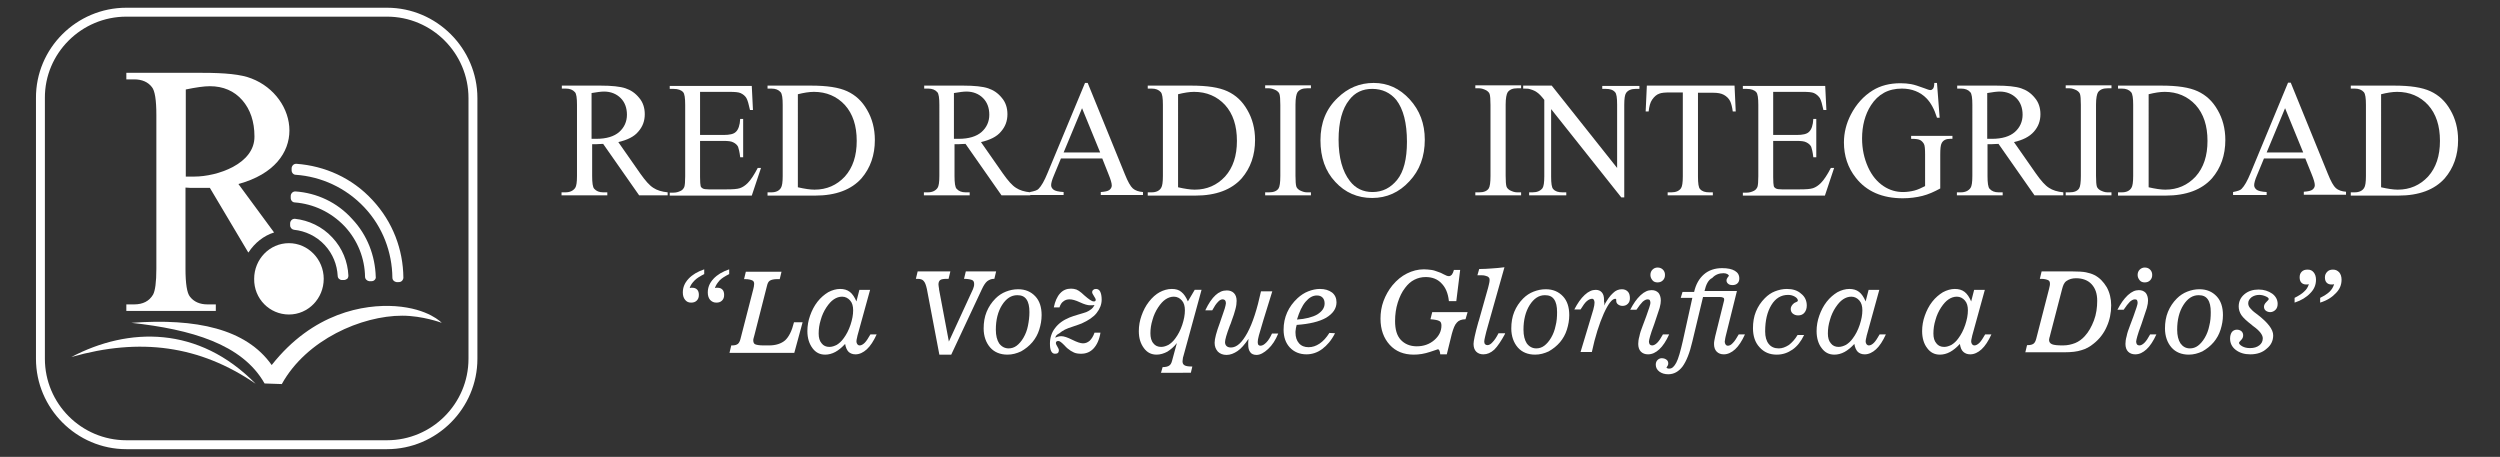 <?xml version="1.0" encoding="utf-8"?>
<!-- Generator: Adobe Illustrator 22.0.1, SVG Export Plug-In . SVG Version: 6.00 Build 0)  -->
<svg version="1.1" id="Capa_1" xmlns="http://www.w3.org/2000/svg" xmlns:xlink="http://www.w3.org/1999/xlink" x="0px" y="0px"
	 viewBox="0 0 841 153.7" style="enable-background:new 0 0 841 153.7;" xml:space="preserve">
<rect x="0" y="0" width="841" height="153.7" fill="#333333" stroke="none"/>
<style type="text/css">
	.st0{fill:#FFFFFF;}
	.st1{fill-rule:evenodd;clip-rule:evenodd;fill:#FFFFFF;}
</style>
<g>
	<g>
		<path class="st0" d="M224.6,65.7H215l-12.1-17.3c-0.9,0-1.6,0.1-2.2,0.1c-0.2,0-0.5,0-0.7,0c-0.3,0-0.5,0-0.8,0v10.7
			c0,2.3,0.2,3.8,0.7,4.3c0.7,0.8,1.7,1.2,3,1.2h1.4v1h-15.4v-1h1.3c1.5,0,2.6-0.5,3.3-1.5c0.4-0.6,0.6-1.9,0.6-4V35.3
			c0-2.3-0.2-3.8-0.7-4.3c-0.7-0.8-1.7-1.2-3.1-1.2h-1.3v-1H202c3.8,0,6.6,0.3,8.4,0.9s3.3,1.6,4.6,3.2c1.3,1.5,1.9,3.4,1.9,5.5
			c0,2.3-0.7,4.2-2.2,5.9c-1.4,1.7-3.7,2.8-6.7,3.5l7.4,10.6c1.7,2.4,3.1,4,4.4,4.8c1.2,0.8,2.8,1.3,4.8,1.5V65.7z M199.1,46.7
			c0.3,0,0.6,0,0.9,0c0.2,0,0.4,0,0.6,0c3.4,0,6-0.8,7.7-2.3c1.7-1.5,2.6-3.5,2.6-5.8c0-2.3-0.7-4.2-2.1-5.6
			c-1.4-1.4-3.3-2.2-5.6-2.2c-1,0-2.4,0.2-4.2,0.5V46.7z"/>
		<path class="st0" d="M235.5,30.8v14.6h7.9c2,0,3.4-0.3,4.1-1c0.9-0.8,1.4-2.3,1.5-4.4h1v12.9h-1c-0.2-1.8-0.5-2.9-0.7-3.5
			c-0.3-0.6-0.8-1.1-1.6-1.5c-0.7-0.4-1.8-0.5-3.3-0.5h-7.9v12.2c0,1.6,0.1,2.6,0.2,3c0.1,0.4,0.4,0.6,0.7,0.8c0.4,0.2,1,0.3,2,0.3
			h6.1c2,0,3.5-0.1,4.4-0.4c0.9-0.3,1.8-0.9,2.6-1.7c1.1-1.1,2.2-2.8,3.4-5.1h1.1l-3.1,9.3h-27.6v-1h1.3c0.8,0,1.6-0.2,2.4-0.6
			c0.6-0.3,0.9-0.7,1.2-1.3c0.2-0.6,0.3-1.8,0.3-3.6v-24c0-2.3-0.2-3.8-0.7-4.3c-0.6-0.7-1.7-1.1-3.2-1.1h-1.3v-1h27.6l0.4,8.1h-1
			c-0.4-1.9-0.8-3.3-1.2-4c-0.4-0.7-1.1-1.3-2-1.7c-0.7-0.3-1.9-0.4-3.7-0.4H235.5z"/>
		<path class="st0" d="M258.2,65.7v-1h1.3c1.5,0,2.6-0.5,3.2-1.5c0.4-0.6,0.6-1.9,0.6-4V35.3c0-2.3-0.2-3.7-0.7-4.3
			c-0.7-0.8-1.7-1.2-3.1-1.2h-1.3v-1h14.6c5.4,0,9.4,0.6,12.2,1.9s5,3.3,6.7,6.3c1.7,2.9,2.6,6.3,2.6,10.1c0,5.1-1.5,9.4-4.5,12.9
			c-3.4,3.8-8.6,5.8-15.6,5.8H258.2z M268.4,63c2.2,0.5,4.1,0.8,5.6,0.8c4.1,0,7.5-1.5,10.2-4.4c2.7-3,4-7,4-12
			c0-5.1-1.3-9.1-4-12.1c-2.7-2.9-6.2-4.4-10.4-4.4c-1.6,0-3.4,0.3-5.4,0.8V63z"/>
		<path class="st0" d="M346.5,65.7h-9.6l-12.1-17.3c-0.9,0-1.6,0.1-2.2,0.1c-0.2,0-0.5,0-0.7,0c-0.3,0-0.5,0-0.8,0v10.7
			c0,2.3,0.2,3.8,0.7,4.3c0.7,0.8,1.7,1.2,3,1.2h1.4v1h-15.4v-1h1.3c1.5,0,2.6-0.5,3.3-1.5c0.4-0.6,0.6-1.9,0.6-4V35.3
			c0-2.3-0.2-3.8-0.7-4.3c-0.7-0.8-1.7-1.2-3.1-1.2h-1.3v-1h13.1c3.8,0,6.6,0.3,8.4,0.9s3.3,1.6,4.6,3.2c1.3,1.5,1.9,3.4,1.9,5.5
			c0,2.3-0.7,4.2-2.2,5.9c-1.4,1.7-3.7,2.8-6.7,3.5l7.4,10.6c1.7,2.4,3.1,4,4.4,4.8c1.2,0.8,2.8,1.3,4.8,1.5V65.7z M321,46.7
			c0.3,0,0.6,0,0.9,0c0.2,0,0.4,0,0.6,0c3.4,0,6-0.8,7.7-2.3c1.7-1.5,2.6-3.5,2.6-5.8c0-2.3-0.7-4.2-2.1-5.6
			c-1.4-1.4-3.3-2.2-5.6-2.2c-1,0-2.4,0.2-4.2,0.5V46.7z"/>
		<path class="st0" d="M370.8,53.3h-13.9l-2.4,5.8c-0.6,1.4-0.9,2.5-0.9,3.2c0,0.6,0.3,1.1,0.8,1.5c0.5,0.4,1.6,0.7,3.4,0.8v1h-11.3
			v-1c1.5-0.3,2.5-0.6,2.9-1.1c0.9-0.9,1.9-2.6,3-5.3L365,27.9h0.9l12.5,30.7c1,2.5,1.9,4.1,2.7,4.8c0.8,0.7,2,1.1,3.4,1.2v1h-14.2
			v-1c1.4-0.1,2.4-0.3,2.9-0.7c0.5-0.4,0.8-0.9,0.8-1.5c0-0.8-0.4-2.1-1.1-3.8L370.8,53.3z M370.1,51.3L364,36.4l-6.2,14.9H370.1z"
			/>
		<path class="st0" d="M386.1,65.7v-1h1.3c1.5,0,2.6-0.5,3.2-1.5c0.4-0.6,0.6-1.9,0.6-4V35.3c0-2.3-0.2-3.7-0.7-4.3
			c-0.7-0.8-1.7-1.2-3.1-1.2h-1.3v-1h14.6c5.4,0,9.4,0.6,12.2,1.9s5,3.3,6.7,6.3c1.7,2.9,2.6,6.3,2.6,10.1c0,5.1-1.5,9.4-4.5,12.9
			c-3.4,3.8-8.6,5.8-15.6,5.8H386.1z M396.3,63c2.2,0.5,4.1,0.8,5.6,0.8c4.1,0,7.5-1.5,10.2-4.4c2.7-3,4-7,4-12
			c0-5.1-1.3-9.1-4-12.1c-2.7-2.9-6.2-4.4-10.4-4.4c-1.6,0-3.4,0.3-5.4,0.8V63z"/>
		<path class="st0" d="M441,64.7v1h-15.4v-1h1.3c1.5,0,2.6-0.4,3.2-1.3c0.4-0.6,0.6-2,0.6-4.2V35.3c0-1.9-0.1-3.1-0.3-3.7
			c-0.2-0.5-0.5-0.8-1.1-1.2c-0.8-0.4-1.6-0.7-2.4-0.7h-1.3v-1H441v1h-1.3c-1.5,0-2.5,0.4-3.2,1.3c-0.4,0.6-0.7,2-0.7,4.2v23.9
			c0,1.9,0.1,3.1,0.3,3.7c0.2,0.5,0.5,0.8,1.1,1.2c0.8,0.4,1.6,0.7,2.4,0.7H441z"/>
		<path class="st0" d="M462.1,27.9c4.7,0,8.7,1.8,12.1,5.5s5.1,8.2,5.1,13.6c0,5.6-1.7,10.3-5.2,14c-3.4,3.7-7.6,5.6-12.5,5.6
			c-4.9,0-9.1-1.8-12.4-5.4c-3.4-3.6-5-8.3-5-14c0-5.9,1.9-10.6,5.8-14.3C453.4,29.6,457.4,27.9,462.1,27.9z M461.6,29.9
			c-3.2,0-5.8,1.2-7.7,3.7c-2.4,3-3.6,7.5-3.6,13.4c0,6,1.3,10.7,3.8,13.9c1.9,2.5,4.5,3.7,7.6,3.7c3.4,0,6.1-1.4,8.3-4.1
			c2.2-2.7,3.3-7,3.3-12.8c0-6.3-1.2-11-3.6-14.1C467.7,31.2,465,29.9,461.6,29.9z"/>
		<path class="st0" d="M511.7,64.7v1h-15.4v-1h1.3c1.5,0,2.6-0.4,3.2-1.3c0.4-0.6,0.6-2,0.6-4.2V35.3c0-1.9-0.1-3.1-0.3-3.7
			c-0.2-0.5-0.5-0.8-1.1-1.2c-0.8-0.4-1.6-0.7-2.4-0.7h-1.3v-1h15.4v1h-1.3c-1.5,0-2.5,0.4-3.2,1.3c-0.4,0.6-0.7,2-0.7,4.2v23.9
			c0,1.9,0.1,3.1,0.3,3.7c0.2,0.5,0.5,0.8,1.1,1.2c0.8,0.4,1.6,0.7,2.4,0.7H511.7z"/>
		<path class="st0" d="M512.3,28.8h9.7L544,56.5V35.2c0-2.3-0.2-3.7-0.7-4.2c-0.7-0.8-1.7-1.1-3.1-1.1h-1.2v-1h12.5v1h-1.3
			c-1.5,0-2.6,0.5-3.2,1.4c-0.4,0.6-0.6,1.9-0.6,4v31.1h-1l-23.6-29.7v22.7c0,2.3,0.2,3.7,0.7,4.2c0.7,0.8,1.7,1.1,3.1,1.1h1.3v1
			h-12.5v-1h1.2c1.5,0,2.6-0.5,3.3-1.4c0.4-0.6,0.6-1.9,0.6-4V33.6c-1-1.3-1.8-2.1-2.4-2.5c-0.5-0.4-1.3-0.8-2.4-1.1
			c-0.5-0.2-1.3-0.2-2.3-0.2V28.8z"/>
		<path class="st0" d="M583.5,28.8l0.4,8.7h-1c-0.2-1.5-0.5-2.6-0.8-3.3c-0.5-1.1-1.3-1.8-2.2-2.3c-0.9-0.5-2.1-0.7-3.6-0.7h-5.1
			v28.2c0,2.3,0.2,3.7,0.7,4.2c0.7,0.8,1.7,1.1,3.1,1.1h1.2v1h-15.2v-1h1.3c1.5,0,2.6-0.5,3.2-1.4c0.4-0.6,0.6-1.9,0.6-4V31.1h-4.3
			c-1.7,0-2.9,0.1-3.6,0.4c-0.9,0.3-1.7,1-2.4,2s-1,2.3-1.2,4h-1l0.4-8.7H583.5z"/>
		<path class="st0" d="M596.5,30.8v14.6h7.9c2,0,3.4-0.3,4.1-1c0.9-0.8,1.4-2.3,1.5-4.4h1v12.9h-1c-0.2-1.8-0.5-2.9-0.7-3.5
			c-0.3-0.6-0.8-1.1-1.6-1.5c-0.7-0.4-1.8-0.5-3.3-0.5h-7.9v12.2c0,1.6,0.1,2.6,0.2,3c0.1,0.4,0.4,0.6,0.7,0.8c0.4,0.2,1,0.3,2,0.3
			h6.1c2,0,3.5-0.1,4.4-0.4s1.8-0.9,2.6-1.7c1.1-1.1,2.2-2.8,3.4-5.1h1.1l-3.1,9.3h-27.6v-1h1.3c0.8,0,1.6-0.2,2.4-0.6
			c0.6-0.3,0.9-0.7,1.2-1.3c0.2-0.6,0.3-1.8,0.3-3.6v-24c0-2.3-0.2-3.8-0.7-4.3c-0.6-0.7-1.7-1.1-3.2-1.1h-1.3v-1H614l0.4,8.1h-1
			c-0.4-1.9-0.8-3.3-1.2-4c-0.5-0.7-1.1-1.3-2-1.7c-0.7-0.3-1.9-0.4-3.7-0.4H596.5z"/>
		<path class="st0" d="M651.6,27.9l0.9,11.7h-0.9c-0.9-2.9-2.1-5.1-3.6-6.6c-2.1-2.1-4.9-3.2-8.2-3.2c-4.6,0-8,1.9-10.4,5.6
			c-2,3.1-3,6.9-3,11.2c0,3.5,0.7,6.7,2,9.6c1.3,2.9,3.1,5,5.2,6.4c2.1,1.4,4.3,2,6.6,2c1.3,0,2.6-0.2,3.8-0.5
			c1.2-0.3,2.4-0.9,3.6-1.5V52c0-1.9-0.1-3.1-0.4-3.6s-0.7-1-1.3-1.3c-0.6-0.3-1.6-0.4-3-0.4v-1h13.9v1H656c-1.4,0-2.3,0.5-2.8,1.4
			c-0.4,0.7-0.5,2-0.5,4v11.3c-2,1.1-4,2-6,2.5c-2,0.5-4.2,0.8-6.6,0.8c-6.9,0-12.2-2.3-15.8-6.9c-2.7-3.4-4-7.4-4-11.9
			c0-3.2,0.8-6.4,2.3-9.3c1.8-3.5,4.3-6.3,7.4-8.2c2.6-1.6,5.7-2.4,9.3-2.4c1.3,0,2.5,0.1,3.6,0.3c1.1,0.2,2.6,0.7,4.5,1.4
			c1,0.4,1.6,0.6,2,0.6s0.6-0.2,0.9-0.5c0.2-0.3,0.4-0.9,0.4-1.9H651.6z"/>
		<path class="st0" d="M694,65.7h-9.6l-12.1-17.3c-0.9,0-1.6,0.1-2.2,0.1c-0.2,0-0.5,0-0.7,0c-0.3,0-0.5,0-0.8,0v10.7
			c0,2.3,0.2,3.8,0.7,4.3c0.7,0.8,1.7,1.2,3,1.2h1.4v1h-15.4v-1h1.3c1.5,0,2.6-0.5,3.3-1.5c0.4-0.6,0.6-1.9,0.6-4V35.3
			c0-2.3-0.2-3.8-0.7-4.3c-0.7-0.8-1.7-1.2-3.1-1.2h-1.3v-1h13.1c3.8,0,6.6,0.3,8.4,0.9s3.3,1.6,4.6,3.2c1.3,1.5,1.9,3.4,1.9,5.5
			c0,2.3-0.7,4.2-2.2,5.9s-3.7,2.8-6.7,3.5l7.4,10.6c1.7,2.4,3.1,4,4.4,4.8c1.2,0.8,2.8,1.3,4.8,1.5V65.7z M668.6,46.7
			c0.3,0,0.6,0,0.9,0s0.4,0,0.6,0c3.4,0,6-0.8,7.7-2.3c1.7-1.5,2.6-3.5,2.6-5.8c0-2.3-0.7-4.2-2.1-5.6c-1.4-1.4-3.3-2.2-5.6-2.2
			c-1,0-2.4,0.2-4.2,0.5V46.7z"/>
		<path class="st0" d="M710.3,64.7v1h-15.4v-1h1.3c1.5,0,2.6-0.4,3.2-1.3c0.4-0.6,0.6-2,0.6-4.2V35.3c0-1.9-0.1-3.1-0.3-3.7
			c-0.2-0.5-0.5-0.8-1.1-1.2c-0.8-0.4-1.6-0.7-2.4-0.7h-1.3v-1h15.4v1H709c-1.5,0-2.5,0.4-3.2,1.3c-0.4,0.6-0.7,2-0.7,4.2v23.9
			c0,1.9,0.1,3.1,0.3,3.7c0.2,0.5,0.5,0.8,1.1,1.2c0.8,0.4,1.6,0.7,2.4,0.7H710.3z"/>
		<path class="st0" d="M712.5,65.7v-1h1.3c1.5,0,2.6-0.5,3.2-1.5c0.4-0.6,0.6-1.9,0.6-4V35.3c0-2.3-0.2-3.7-0.7-4.3
			c-0.7-0.8-1.7-1.2-3.1-1.2h-1.3v-1h14.6c5.4,0,9.4,0.6,12.2,1.9s5,3.3,6.7,6.3c1.7,2.9,2.6,6.3,2.6,10.1c0,5.1-1.5,9.4-4.5,12.9
			c-3.4,3.8-8.6,5.8-15.6,5.8H712.5z M722.8,63c2.2,0.5,4.1,0.8,5.6,0.8c4.1,0,7.5-1.5,10.2-4.4c2.7-3,4-7,4-12
			c0-5.1-1.3-9.1-4-12.1c-2.7-2.9-6.2-4.4-10.4-4.4c-1.6,0-3.4,0.3-5.4,0.8V63z"/>
		<path class="st0" d="M775.5,53.3h-13.9l-2.4,5.8c-0.6,1.4-0.9,2.5-0.9,3.2c0,0.6,0.3,1.1,0.8,1.5c0.5,0.4,1.6,0.7,3.4,0.8v1h-11.3
			v-1c1.5-0.3,2.5-0.6,2.9-1.1c0.9-0.9,1.9-2.6,3-5.3l12.6-30.4h0.9l12.5,30.7c1,2.5,1.9,4.1,2.7,4.8c0.8,0.7,2,1.1,3.4,1.2v1h-14.2
			v-1c1.4-0.1,2.4-0.3,2.9-0.7c0.5-0.4,0.8-0.9,0.8-1.5c0-0.8-0.4-2.1-1.1-3.8L775.5,53.3z M774.8,51.3l-6.1-14.9l-6.2,14.9H774.8z"
			/>
		<path class="st0" d="M790.8,65.7v-1h1.3c1.5,0,2.6-0.5,3.2-1.5c0.4-0.6,0.6-1.9,0.6-4V35.3c0-2.3-0.2-3.7-0.7-4.3
			c-0.7-0.8-1.7-1.2-3.1-1.2h-1.3v-1h14.6c5.4,0,9.4,0.6,12.2,1.9s5,3.3,6.7,6.3c1.7,2.9,2.6,6.3,2.6,10.1c0,5.1-1.5,9.4-4.5,12.9
			c-3.4,3.8-8.6,5.8-15.6,5.8H790.8z M801,63c2.2,0.5,4.1,0.8,5.6,0.8c4.1,0,7.5-1.5,10.2-4.4c2.7-3,4-7,4-12c0-5.1-1.3-9.1-4-12.1
			c-2.7-2.9-6.2-4.4-10.4-4.4c-1.6,0-3.4,0.3-5.4,0.8V63z"/>
	</g>
	<g>
		<path class="st0" d="M232,96.9c0.2,0,0.3-0.1,0.5-0.1c0.1,0,0.3,0,0.4,0c0.7,0,1.2,0.2,1.6,0.6c0.4,0.4,0.6,1,0.6,1.8
			c0,0.8-0.2,1.4-0.7,1.9s-1.1,0.7-1.9,0.7c-0.9,0-1.5-0.3-2-0.9c-0.5-0.6-0.8-1.4-0.8-2.5c0-1.7,0.6-3.2,1.9-4.6
			c1.3-1.4,3-2.4,5.3-3.2v1.6c-1.4,0.7-2.5,1.4-3.2,2.1C232.9,95.1,232.3,95.9,232,96.9z M240.5,96.9c0.2,0,0.3-0.1,0.5-0.1
			c0.1,0,0.3,0,0.4,0c0.7,0,1.2,0.2,1.6,0.6c0.4,0.4,0.6,1,0.6,1.8c0,0.8-0.2,1.4-0.7,1.9c-0.5,0.5-1.1,0.7-1.9,0.7
			c-0.9,0-1.5-0.3-2.1-0.9c-0.5-0.6-0.8-1.4-0.8-2.5c0-1.7,0.6-3.2,1.9-4.6c1.3-1.4,3-2.4,5.3-3.2v1.6c-1.4,0.7-2.5,1.4-3.2,2.1
			C241.4,95.1,240.8,95.9,240.5,96.9z"/>
		<path class="st0" d="M253.8,112.7c-0.1,0.4-0.2,0.8-0.3,1.1c-0.1,0.3-0.1,0.5-0.1,0.7c0,0.6,0.2,1.1,0.6,1.3
			c0.4,0.2,1.4,0.4,2.8,0.4h1.9c2.3,0,4.1-0.6,5.4-1.7c1.3-1.2,2.3-3.2,3-6.1h2.9l-2.8,10.3h-21.8l0.6-2.5h0.3
			c0.9,0,1.5-0.2,1.9-0.5c0.4-0.3,0.7-0.9,0.9-1.7l4.3-16.7c0.1-0.3,0.1-0.6,0.2-0.9c0-0.3,0.1-0.6,0.1-0.9c0-0.6-0.2-1-0.7-1.2
			c-0.5-0.2-1.2-0.4-2.3-0.4h-0.4l0.6-2.5h12l-0.6,2.5c-0.1,0-0.3,0-0.5,0c-0.2,0-0.3,0-0.4,0c-1.1,0-1.9,0.2-2.4,0.5
			c-0.5,0.3-0.8,0.9-1,1.8L253.8,112.7z"/>
		<path class="st0" d="M284.3,115.7c-1.1,1.2-2.2,2.1-3.3,2.7c-1.1,0.6-2.3,0.9-3.4,0.9c-1.8,0-3.2-0.7-4.3-2.2s-1.7-3.4-1.7-5.7
			c0-1.8,0.3-3.5,0.9-5.2c0.6-1.7,1.4-3.3,2.5-4.7c1.1-1.4,2.3-2.4,3.6-3.2c1.3-0.7,2.7-1.1,4-1.1c1.3,0,2.4,0.3,3.3,1
			c0.9,0.7,1.6,1.8,2.2,3.2l1-3.9h3.6l-4.3,15.6l0,0.1c-0.2,0.8-0.3,1.3-0.3,1.6c0,0.4,0.1,0.7,0.3,1c0.2,0.2,0.4,0.4,0.8,0.4
			c0.5,0,1.1-0.3,1.7-0.9c0.6-0.6,1.2-1.6,1.9-2.8h2.1c-1,2.2-2.1,3.9-3.3,5c-1.2,1.1-2.5,1.7-3.8,1.7c-1,0-1.7-0.3-2.3-0.8
			C284.9,117.8,284.5,116.9,284.3,115.7z M283.3,99.8c-1,0-1.9,0.3-2.8,0.9c-0.9,0.6-1.7,1.5-2.5,2.7c-0.8,1.2-1.5,2.7-1.9,4.2
			c-0.5,1.6-0.7,3.1-0.7,4.6c0,1.4,0.3,2.5,1,3.3c0.6,0.8,1.5,1.2,2.6,1.2c0.9,0,1.7-0.3,2.5-0.7c0.8-0.5,1.6-1.2,2.3-2.2
			c0.9-1.2,1.7-2.7,2.3-4.5c0.6-1.8,0.9-3.4,0.9-4.9c0-1.4-0.3-2.5-1-3.3C285.3,100.3,284.4,99.8,283.3,99.8z"/>
		<path class="st0" d="M327.3,97.3c0.1-0.3,0.2-0.6,0.3-0.9c0.1-0.3,0.1-0.6,0.1-0.9c0-0.6-0.2-1.1-0.7-1.3
			c-0.5-0.2-1.4-0.4-2.7-0.4l0.6-2.5h10.2l-0.6,2.5h-0.2c-0.8,0-1.5,0.3-2.2,0.8c-0.6,0.5-1.2,1.4-1.8,2.7l-10.3,22h-4l-4.2-22.1
			c-0.3-1.3-0.6-2.2-1.1-2.7c-0.4-0.5-1.1-0.7-2.1-0.7h-0.5l0.6-2.5h11l-0.6,2.5h-0.4c-1.2,0-2,0.1-2.4,0.4
			c-0.4,0.3-0.6,0.8-0.6,1.5c0,0.3,0.1,0.8,0.2,1.5c0,0.1,0,0.2,0,0.2l3.3,17.5L327.3,97.3z"/>
	</g>
	<g>
		<path class="st0" d="M350.4,106c0,1.7-0.3,3.3-0.8,4.9c-0.5,1.6-1.3,3-2.3,4.2c-1.1,1.3-2.4,2.3-3.8,3.1c-1.5,0.7-3,1.1-4.6,1.1
			c-2.4,0-4.4-0.8-5.8-2.4s-2.2-3.8-2.2-6.4c0-2,0.3-3.9,1-5.6c0.7-1.7,1.7-3.2,3-4.5c1-1,2.2-1.8,3.5-2.3c1.3-0.5,2.6-0.8,4.1-0.8
			c2.4,0,4.3,0.8,5.8,2.4C349.7,101.2,350.4,103.3,350.4,106z M339.3,117.2c1,0,1.9-0.3,2.7-0.9s1.6-1.5,2.3-2.7
			c0.7-1.2,1.2-2.5,1.5-4s0.5-3,0.5-4.6c0-1.9-0.3-3.3-1-4.3s-1.7-1.4-3.1-1.4c-2,0-3.7,1.1-5.1,3.3s-2.1,5-2.1,8.3
			c0,2,0.4,3.5,1.1,4.6C336.9,116.6,338,117.2,339.3,117.2z"/>
		<path class="st0" d="M355,113.6c0.4-0.2,0.7-0.3,1.1-0.4s0.7-0.1,1-0.1c0.8,0,2,0.4,3.6,1.2c1.6,0.8,2.8,1.2,3.6,1.2
			c0.9,0,1.6-0.3,2.3-0.9c0.6-0.6,1.2-1.5,1.6-2.7h2c-0.4,2.4-1.2,4.1-2.3,5.3s-2.5,1.8-4.2,1.8c-0.9,0-1.7-0.1-2.4-0.4
			c-0.7-0.3-1.5-0.8-2.2-1.4c-0.3-0.2-0.6-0.6-1.1-1.1c-0.9-0.9-1.5-1.4-2-1.4c-0.3,0-0.5,0.1-0.6,0.2c-0.2,0.1-0.2,0.4-0.2,0.6
			c0,0.2,0.2,0.6,0.5,1.1c0.3,0.5,0.5,0.9,0.5,1.2c0,0.4-0.1,0.7-0.3,0.9c-0.2,0.2-0.5,0.3-1,0.3c-0.6,0-1-0.3-1.3-0.9
			c-0.3-0.6-0.4-1.4-0.4-2.6c0-1.9,0.6-3.7,1.7-5.1c1.1-1.5,2.7-2.7,4.9-3.6c0.7-0.3,1.7-0.6,3-1c1.3-0.4,2.1-0.6,2.6-0.8
			c0.7-0.3,1.2-0.6,1.7-1c0.5-0.4,0.8-0.8,1.1-1.4c-0.2,0-0.5,0.1-0.7,0.1c-0.2,0-0.5,0-0.8,0c-0.8,0-1.9-0.3-3.4-1
			c-1.5-0.7-2.6-1-3.5-1c-0.8,0-1.5,0.2-2.1,0.7c-0.6,0.4-1,1.1-1.3,2h-1.9c0.4-2,1.1-3.6,2.1-4.7c1-1.1,2.2-1.6,3.7-1.6
			c0.6,0,1.2,0.1,1.8,0.3c0.5,0.2,1.1,0.6,1.7,1.1c0.2,0.2,0.6,0.5,1,0.9c1.5,1.3,2.5,2,3.1,2c0.2,0,0.4,0,0.5-0.1s0.2-0.2,0.2-0.4
			c0-0.3-0.2-0.7-0.6-1.3c-0.4-0.6-0.6-1-0.6-1.3c0-0.3,0.1-0.6,0.4-0.8c0.2-0.2,0.5-0.3,0.9-0.3c0.6,0,1.1,0.3,1.4,0.9
			c0.3,0.6,0.5,1.5,0.5,2.7c0,1.6-0.6,3.1-1.7,4.5c-1.1,1.4-2.8,2.5-5,3.5c-0.6,0.2-1.5,0.6-2.8,1c-1.3,0.4-2.3,0.8-2.9,1.1
			c-0.8,0.4-1.3,0.8-1.8,1.2C355.4,112.6,355.1,113.1,355,113.6z"/>
		<path class="st0" d="M390.5,125.6l0.6-2.1c1,0,1.8-0.2,2.2-0.5c0.5-0.3,0.8-0.9,1-1.7l1.6-5.9c-1,1.3-2.1,2.2-3.2,2.9
			c-1.1,0.6-2.4,1-3.6,1c-1.8,0-3.2-0.7-4.3-2.2s-1.7-3.3-1.7-5.7c0-1.8,0.3-3.5,0.9-5.2c0.6-1.7,1.4-3.3,2.5-4.7
			c1.1-1.4,2.3-2.5,3.6-3.2c1.3-0.7,2.7-1.1,4.1-1.1c1.3,0,2.4,0.3,3.2,1c0.9,0.7,1.6,1.8,2.2,3.2l2.3-3.9h2.3l-6.1,22.3
			c-0.1,0.3-0.2,0.6-0.2,0.9c0,0.3-0.1,0.6-0.1,0.8c0,0.7,0.2,1.1,0.7,1.4c0.5,0.3,1.4,0.4,2.6,0.4l-0.5,2.1H390.5z M394.9,99.8
			c-1,0-1.9,0.3-2.8,0.9c-0.9,0.6-1.7,1.5-2.5,2.7c-0.8,1.2-1.5,2.7-1.9,4.2c-0.5,1.6-0.7,3.1-0.7,4.5c0,1.4,0.3,2.6,1,3.4
			c0.6,0.8,1.5,1.2,2.6,1.2c0.9,0,1.7-0.3,2.5-0.7c0.8-0.5,1.6-1.2,2.3-2.2c0.9-1.2,1.7-2.7,2.3-4.5c0.6-1.8,0.9-3.4,0.9-4.9
			c0-1.4-0.3-2.5-1-3.3C396.9,100.3,396,99.8,394.9,99.8z"/>
		<path class="st0" d="M405.5,104.3c1.1-2.3,2.2-3.9,3.4-5c1.2-1.1,2.4-1.6,3.8-1.6c1,0,1.8,0.3,2.4,0.9s0.9,1.5,0.9,2.6
			c0,0.8-0.1,1.7-0.4,2.8c-0.3,1.1-0.7,2.5-1.3,4c-0.1,0.4-0.3,0.9-0.6,1.6c-1.1,2.9-1.6,4.7-1.6,5.5c0,0.6,0.2,1,0.5,1.3
			c0.3,0.3,0.8,0.5,1.5,0.5c1.9,0,3.7-1.6,5.5-4.9c1.8-3.3,3.3-8,4.6-14h3.8l-3,9.7c-0.7,2.3-1.2,4-1.5,5.1
			c-0.3,1.1-0.4,1.8-0.4,2.3c0,0.4,0.1,0.7,0.2,0.9c0.2,0.2,0.4,0.3,0.7,0.3c0.7,0,1.3-0.4,2-1.1s1.3-1.7,1.9-3h2.1
			c-0.9,2.2-2,3.9-3.4,5.2c-1.4,1.3-2.7,2-3.9,2c-0.9,0-1.7-0.3-2.1-0.9c-0.5-0.6-0.7-1.5-0.7-2.6c0-0.2,0-0.5,0-0.8
			c0-0.3,0.1-0.7,0.1-1.1c-1.3,1.9-2.5,3.3-3.7,4.1s-2.4,1.3-3.7,1.3c-1.2,0-2.2-0.4-2.9-1.1c-0.7-0.8-1.1-1.7-1.1-3
			c0-1.3,0.6-3.6,1.8-6.8l0.2-0.6c0.7-1.9,1.1-3.3,1.4-4.1c0.2-0.8,0.4-1.4,0.4-1.8c0-0.4-0.1-0.7-0.3-1c-0.2-0.2-0.5-0.3-0.8-0.3
			c-0.5,0-1.1,0.3-1.6,0.9c-0.6,0.6-1.2,1.5-1.9,2.8H405.5z"/>
		<path class="st0" d="M449.1,112.1c-1.2,2.4-2.7,4.1-4.3,5.3c-1.6,1.2-3.4,1.8-5.3,1.8c-2.3,0-4.2-0.8-5.6-2.3
			c-1.4-1.5-2.1-3.5-2.1-6c0-2.1,0.4-4,1.2-5.8s2-3.4,3.5-4.8c1.1-1,2.3-1.8,3.6-2.3c1.3-0.5,2.6-0.8,3.9-0.8c1.7,0,3,0.4,4.1,1.2
			c1,0.8,1.5,1.9,1.5,3.3c0,2.1-1.2,3.8-3.5,5.2c-2.3,1.3-5.6,2.1-9.9,2.4c-0.1,0.6-0.3,1-0.3,1.5c-0.1,0.4-0.1,0.8-0.1,1.1
			c0,1.5,0.4,2.7,1.2,3.6c0.8,0.9,1.9,1.3,3.2,1.3c1.3,0,2.5-0.4,3.7-1.2s2.3-2,3.3-3.6L449.1,112.1z M436.3,107.5
			c2.9-0.2,5.2-0.8,6.8-1.7c1.6-1,2.5-2.2,2.5-3.7c0-0.8-0.2-1.5-0.7-2c-0.5-0.5-1.1-0.7-1.9-0.7c-1.4,0-2.6,0.7-3.8,2.1
			S437.1,104.9,436.3,107.5z"/>
		<path class="st0" d="M487.4,101.2c-0.3-2.6-1.1-4.5-2.5-5.9c-1.3-1.4-3.1-2.1-5.3-2.1c-1.4,0-2.6,0.3-3.8,0.9
			c-1.2,0.6-2.2,1.5-3.1,2.7c-1.1,1.4-1.9,3.1-2.5,5s-0.9,4-0.9,6.2c0,2.8,0.6,4.9,1.9,6.3s3.1,2.2,5.4,2.2c2.3,0,4.3-0.7,5.9-2.1
			c1.6-1.4,2.4-3,2.4-4.9c0-0.7-0.2-1.3-0.7-1.5c-0.5-0.3-1.5-0.5-3-0.6l0.6-2.4h11.9l-0.7,2.4c-1.3,0-2.3,0.4-2.9,1.1
			c-0.7,0.7-1.2,2-1.7,3.8l-1.7,6.9h-2.2v0c-0.1-1.2-0.4-1.7-0.8-1.7c0,0-0.9,0.3-2.7,0.9c-1.8,0.6-3.6,0.9-5.4,0.9
			c-3.4,0-6.1-1.1-8.1-3.3s-3.1-5.1-3.1-8.8c0-2,0.3-4,1-5.9c0.7-1.9,1.7-3.7,3-5.3c1.5-1.8,3.1-3.1,4.9-4c1.8-0.9,3.7-1.4,5.7-1.4
			c0.8,0,1.7,0.1,2.5,0.2c0.8,0.1,1.6,0.4,2.4,0.7c0.4,0.1,1.1,0.4,1.8,0.8s1.3,0.6,1.7,0.6c0.4,0,0.7-0.2,1-0.5
			c0.3-0.4,0.5-0.9,0.7-1.6h2.1l-1.3,10.5H487.4z"/>
		<path class="st0" d="M506.3,112.3c-1.3,2.4-2.5,4.2-3.6,5.3c-1.2,1.1-2.4,1.6-3.7,1.6c-1,0-1.8-0.3-2.4-0.9
			c-0.6-0.6-0.9-1.5-0.9-2.6c0-0.9,0.5-3.4,1.6-7.3l0.2-0.6l3.1-11c0.2-0.7,0.3-1.3,0.4-1.7s0.1-0.8,0.1-1c0-0.5-0.2-0.8-0.7-1.1
			c-0.5-0.2-1.1-0.4-2-0.4H497l0.6-2.1c1.5,0,2.9-0.1,4.3-0.2c1.4-0.1,2.8-0.2,4.2-0.4l-5.5,19.5c-0.5,1.7-0.8,2.9-1,3.8
			c-0.2,0.8-0.3,1.4-0.3,1.7c0,0.4,0.1,0.7,0.3,0.9s0.4,0.3,0.8,0.3c0.5,0,1.1-0.3,1.7-1c0.6-0.6,1.3-1.6,2-3H506.3z"/>
		<path class="st0" d="M527.9,106c0,1.7-0.3,3.3-0.8,4.9c-0.5,1.6-1.3,3-2.3,4.2c-1.1,1.3-2.4,2.3-3.8,3.1c-1.5,0.7-3,1.1-4.6,1.1
			c-2.4,0-4.4-0.8-5.8-2.4s-2.2-3.8-2.2-6.4c0-2,0.3-3.9,1-5.6c0.7-1.7,1.7-3.2,3-4.5c1-1,2.2-1.8,3.5-2.3c1.3-0.5,2.6-0.8,4.1-0.8
			c2.4,0,4.3,0.8,5.8,2.4C527.2,101.2,527.9,103.3,527.9,106z M516.8,117.2c1,0,1.9-0.3,2.7-0.9c0.8-0.6,1.6-1.5,2.3-2.7
			c0.7-1.2,1.2-2.5,1.5-4c0.4-1.5,0.5-3,0.5-4.6c0-1.9-0.3-3.3-1-4.3s-1.7-1.4-3.1-1.4c-2,0-3.7,1.1-5.1,3.3c-1.4,2.2-2.1,5-2.1,8.3
			c0,2,0.4,3.5,1.1,4.6C514.4,116.6,515.5,117.2,516.8,117.2z"/>
		<path class="st0" d="M539.6,102.8c1-1.9,2-3.3,3-4.2c0.9-0.9,1.9-1.3,3-1.3c0.9,0,1.5,0.3,2,0.8c0.5,0.5,0.7,1.3,0.7,2.2
			c0,0.8-0.2,1.4-0.7,1.9c-0.5,0.5-1.1,0.7-1.8,0.7c-0.6,0-1.1-0.2-1.5-0.5c-0.4-0.3-0.6-0.7-0.6-1.2c0,0,0,0,0-0.1
			c0-0.1,0-0.1,0-0.2c0-0.2,0-0.3-0.1-0.3c0,0-0.1-0.1-0.2-0.1c-1.1,0-2.4,1.7-3.9,5c-1.5,3.4-2.9,7.7-4,12.9h-3.8l2.8-9.3
			c0.7-2.3,1.2-4,1.5-5c0.3-1.1,0.4-1.8,0.4-2.3c0-0.4-0.1-0.7-0.2-0.9s-0.3-0.4-0.6-0.4c-0.6,0-1.2,0.3-1.8,0.8s-1.3,1.5-2.1,2.8
			h-2.1c1.1-2.1,2.2-3.7,3.5-4.9c1.3-1.2,2.5-1.7,3.7-1.7c0.9,0,1.6,0.3,2.1,0.9c0.5,0.6,0.7,1.4,0.7,2.5c0,0.2,0,0.4,0,0.6
			C539.8,101.9,539.7,102.3,539.6,102.8z"/>
		<path class="st0" d="M561.5,112.5c-1,2.2-2.1,3.9-3.3,5c-1.2,1.1-2.4,1.7-3.8,1.7c-1,0-1.8-0.3-2.4-0.9c-0.6-0.6-0.9-1.5-0.9-2.6
			c0-0.7,0.1-1.6,0.4-2.6c0.2-1.1,0.6-2.2,1.1-3.5c0.3-0.8,0.7-1.9,1.2-3.2c0.9-2.5,1.4-4,1.4-4.5c0-0.4-0.1-0.7-0.2-0.9
			s-0.4-0.3-0.7-0.3c-0.6,0-1.1,0.3-1.7,0.8c-0.6,0.6-1.3,1.5-2.1,2.7h-2.1c1.1-2.1,2.2-3.7,3.5-4.9s2.5-1.7,3.7-1.7
			c1,0,1.7,0.3,2.3,0.9c0.5,0.6,0.8,1.5,0.8,2.6c0,0.6-0.1,1.4-0.4,2.5c-0.3,1-0.9,2.8-1.8,5.4c-0.7,1.9-1.2,3.3-1.4,4.1
			c-0.2,0.8-0.4,1.4-0.4,1.8c0,0.4,0.1,0.7,0.3,1c0.2,0.2,0.5,0.3,0.8,0.3c0.5,0,1.1-0.3,1.7-0.9c0.6-0.6,1.2-1.5,1.9-2.8H561.5z
			 M555.2,92.5c0-0.7,0.2-1.3,0.7-1.8s1.1-0.7,1.7-0.7c0.7,0,1.3,0.2,1.8,0.7s0.7,1.1,0.7,1.8c0,0.7-0.2,1.3-0.7,1.8
			s-1.1,0.7-1.8,0.7c-0.7,0-1.3-0.2-1.7-0.7C555.4,93.7,555.2,93.1,555.2,92.5z"/>
		<path class="st0" d="M573.4,97.9h10.9l-3.8,15.3c-0.1,0.5-0.2,0.9-0.2,1.1c0,0.2-0.1,0.4-0.1,0.6c0,0.4,0.1,0.7,0.3,1
			c0.2,0.3,0.5,0.4,0.8,0.4c0.5,0,1.1-0.3,1.7-1c0.6-0.6,1.2-1.6,1.9-2.8h2.1c-1,2.2-2.1,3.9-3.3,5c-1.2,1.1-2.5,1.7-3.8,1.7
			c-1,0-1.8-0.3-2.4-0.9c-0.6-0.6-0.9-1.5-0.9-2.5c0-0.4,0-0.8,0.1-1.2c0.1-0.4,0.2-0.9,0.3-1.5l3-12.1c0,0,0-0.1,0-0.1
			c0,0,0-0.1,0-0.2c0-0.3-0.1-0.5-0.4-0.6c-0.2-0.1-0.6-0.2-1.1-0.2h-5.6l-3.6,15c-0.9,3.9-2,6.6-3.3,8.4c-1.3,1.7-2.9,2.6-4.8,2.6
			c-1.2,0-2.2-0.3-3-0.9c-0.8-0.6-1.2-1.4-1.2-2.3c0-0.7,0.2-1.2,0.6-1.6c0.4-0.4,0.9-0.6,1.4-0.6c0.7,0,1.2,0.2,1.6,0.5
			c0.4,0.3,0.6,0.7,0.6,1.3c0,0.4-0.2,0.8-0.5,1.2c-0.1,0.1-0.1,0.2-0.1,0.2c0,0,0.1,0.1,0.3,0.2c0.2,0.1,0.4,0.1,0.7,0.1
			c0.9,0,1.6-0.7,2.3-2s1.4-3.8,2.2-7.3l3.2-14.5h-3.9l0.6-2h3.9c0.6-2.6,1.7-4.5,3.3-5.9c1.6-1.4,3.7-2.1,6.1-2.1
			c1.9,0,3.3,0.3,4.3,0.9c1,0.6,1.5,1.4,1.5,2.6c0,0.7-0.2,1.2-0.6,1.6c-0.4,0.4-1,0.6-1.6,0.6c-0.6,0-1.2-0.1-1.5-0.4
			c-0.4-0.3-0.6-0.7-0.6-1.1c0-0.4,0.1-0.7,0.4-1.1c0.2-0.3,0.4-0.5,0.4-0.5c0-0.2-0.2-0.4-0.5-0.6c-0.4-0.2-0.8-0.3-1.3-0.3
			c-1.5,0-2.8,0.5-3.8,1.6C574.7,94.1,573.9,95.7,573.4,97.9z"/>
		<path class="st0" d="M606.9,112.7c-1,2.1-2.3,3.8-3.9,4.9c-1.6,1.1-3.3,1.7-5.3,1.7c-2.4,0-4.3-0.8-5.8-2.5
			c-1.5-1.6-2.2-3.8-2.2-6.4c0-2,0.3-3.9,1-5.6c0.7-1.7,1.7-3.2,3-4.5c1-1,2.1-1.8,3.4-2.3s2.6-0.8,4-0.8c2,0,3.6,0.5,4.8,1.6
			c1.3,1,1.9,2.4,1.9,4c0,1-0.3,1.8-0.8,2.4c-0.5,0.6-1.2,0.9-2.1,0.9c-0.7,0-1.3-0.2-1.8-0.6c-0.5-0.4-0.7-1-0.7-1.6
			c0-0.3,0.1-0.7,0.3-1c0.2-0.3,0.4-0.6,0.8-0.9c0.2-0.1,0.4-0.3,0.8-0.4c0.4-0.2,0.5-0.3,0.5-0.5c0-0.4-0.3-0.9-1-1.3
			c-0.7-0.4-1.4-0.6-2.3-0.6c-2.3,0-4.2,1.1-5.6,3.4s-2.1,5.2-2.1,8.9c0,1.8,0.4,3.2,1.2,4.2s1.9,1.5,3.4,1.5c1.1,0,2.2-0.4,3.3-1.1
			c1.1-0.8,2.1-1.9,3-3.4H606.9z"/>
		<path class="st0" d="M623.8,115.7c-1.1,1.2-2.2,2.1-3.3,2.7c-1.1,0.6-2.3,0.9-3.4,0.9c-1.8,0-3.2-0.7-4.3-2.2
			c-1.1-1.4-1.7-3.4-1.7-5.7c0-1.8,0.3-3.5,0.9-5.2c0.6-1.7,1.4-3.3,2.5-4.7c1.1-1.4,2.3-2.4,3.6-3.2c1.3-0.7,2.7-1.1,4-1.1
			c1.3,0,2.4,0.3,3.3,1c0.9,0.7,1.6,1.8,2.2,3.2l1-3.9h3.6l-4.3,15.6l0,0.1c-0.2,0.8-0.3,1.3-0.3,1.6c0,0.4,0.1,0.7,0.3,1
			c0.2,0.2,0.4,0.4,0.8,0.4c0.5,0,1.1-0.3,1.7-0.9c0.6-0.6,1.2-1.6,1.9-2.8h2.1c-1,2.2-2.1,3.9-3.3,5c-1.2,1.1-2.5,1.7-3.8,1.7
			c-1,0-1.7-0.3-2.3-0.8C624.4,117.8,624,116.9,623.8,115.7z M622.8,99.8c-1,0-1.9,0.3-2.8,0.9c-0.9,0.6-1.7,1.5-2.5,2.7
			c-0.8,1.2-1.5,2.7-1.9,4.2c-0.5,1.6-0.7,3.1-0.7,4.6c0,1.4,0.3,2.5,1,3.3c0.6,0.8,1.5,1.2,2.6,1.2c0.9,0,1.7-0.3,2.5-0.7
			c0.8-0.5,1.6-1.2,2.3-2.2c0.9-1.2,1.7-2.7,2.3-4.5s0.9-3.4,0.9-4.9c0-1.4-0.3-2.5-1-3.3C624.8,100.3,623.9,99.8,622.8,99.8z"/>
		<path class="st0" d="M659.3,115.7c-1.1,1.2-2.2,2.1-3.3,2.7c-1.1,0.6-2.3,0.9-3.4,0.9c-1.8,0-3.2-0.7-4.3-2.2
			c-1.1-1.4-1.7-3.4-1.7-5.7c0-1.8,0.3-3.5,0.9-5.2c0.6-1.7,1.4-3.3,2.5-4.7c1.1-1.4,2.3-2.4,3.6-3.2c1.3-0.7,2.7-1.1,4-1.1
			c1.3,0,2.4,0.3,3.3,1c0.9,0.7,1.6,1.8,2.2,3.2l1-3.9h3.6l-4.3,15.6l0,0.1c-0.2,0.8-0.3,1.3-0.3,1.6c0,0.4,0.1,0.7,0.3,1
			c0.2,0.2,0.4,0.4,0.8,0.4c0.5,0,1.1-0.3,1.7-0.9c0.6-0.6,1.2-1.6,1.9-2.8h2.1c-1,2.2-2.1,3.9-3.3,5c-1.2,1.1-2.5,1.7-3.8,1.7
			c-1,0-1.7-0.3-2.3-0.8C659.8,117.8,659.5,116.9,659.3,115.7z M658.3,99.8c-1,0-1.9,0.3-2.8,0.9c-0.9,0.6-1.7,1.5-2.5,2.7
			c-0.8,1.2-1.5,2.7-1.9,4.2c-0.5,1.6-0.7,3.1-0.7,4.6c0,1.4,0.3,2.5,1,3.3c0.6,0.8,1.5,1.2,2.6,1.2c0.9,0,1.7-0.3,2.5-0.7
			c0.8-0.5,1.6-1.2,2.3-2.2c0.9-1.2,1.7-2.7,2.3-4.5s0.9-3.4,0.9-4.9c0-1.4-0.3-2.5-1-3.3C660.3,100.3,659.4,99.8,658.3,99.8z"/>
		<path class="st0" d="M681.3,118.6l0.6-2.5h0.3c0.9,0,1.5-0.2,1.9-0.5c0.4-0.3,0.7-0.9,0.9-1.7l4.3-16.7c0.1-0.3,0.1-0.6,0.2-0.9
			s0.1-0.6,0.1-0.9c0-0.6-0.2-1-0.7-1.2c-0.5-0.2-1.2-0.4-2.3-0.4h-0.4l0.6-2.5h10.3c2,0,3.6,0.1,4.6,0.3c1,0.2,2,0.5,2.8,0.9
			c1.8,0.9,3.1,2.3,4.2,4.1c1,1.8,1.5,3.9,1.5,6.1c0,2.6-0.5,5-1.5,7.2c-1,2.3-2.5,4.2-4.4,5.7c-1.2,1-2.6,1.8-4.1,2.2
			c-1.5,0.5-3.4,0.7-5.6,0.7H681.3z M693.7,97.2l-4,15.4c-0.1,0.5-0.2,0.8-0.3,1.1c0,0.3-0.1,0.5-0.1,0.6c0,0.7,0.3,1.2,1,1.5
			c0.7,0.3,1.9,0.4,3.7,0.4c1.5,0,2.8-0.3,4.1-0.8c1.2-0.5,2.3-1.3,3.2-2.3c1.3-1.4,2.3-3.2,3.1-5.3s1.1-4.4,1.1-6.6
			c0-2.4-0.6-4.2-1.9-5.6c-1.2-1.3-3-2-5.2-2c-1.3,0-2.3,0.3-3.2,0.9S694,96.1,693.7,97.2z"/>
		<path class="st0" d="M725.4,112.5c-1,2.2-2.1,3.9-3.3,5c-1.2,1.1-2.4,1.7-3.8,1.7c-1,0-1.8-0.3-2.4-0.9c-0.6-0.6-0.9-1.5-0.9-2.6
			c0-0.7,0.1-1.6,0.4-2.6c0.2-1.1,0.6-2.2,1.1-3.5c0.3-0.8,0.7-1.9,1.2-3.2c0.9-2.5,1.4-4,1.4-4.5c0-0.4-0.1-0.7-0.2-0.9
			s-0.4-0.3-0.7-0.3c-0.6,0-1.1,0.3-1.7,0.8c-0.6,0.6-1.3,1.5-2.1,2.7h-2.1c1.1-2.1,2.2-3.7,3.5-4.9s2.5-1.7,3.7-1.7
			c1,0,1.7,0.3,2.3,0.9c0.5,0.6,0.8,1.5,0.8,2.6c0,0.6-0.1,1.4-0.4,2.5c-0.3,1-0.9,2.8-1.8,5.4c-0.7,1.9-1.2,3.3-1.4,4.1
			c-0.2,0.8-0.4,1.4-0.4,1.8c0,0.4,0.1,0.7,0.3,1c0.2,0.2,0.5,0.3,0.8,0.3c0.5,0,1.1-0.3,1.7-0.9c0.6-0.6,1.2-1.5,1.9-2.8H725.4z
			 M719.1,92.5c0-0.7,0.2-1.3,0.7-1.8s1.1-0.7,1.7-0.7c0.7,0,1.3,0.2,1.8,0.7s0.7,1.1,0.7,1.8c0,0.7-0.2,1.3-0.7,1.8
			s-1.1,0.7-1.8,0.7c-0.7,0-1.3-0.2-1.7-0.7C719.3,93.7,719.1,93.1,719.1,92.5z"/>
		<path class="st0" d="M747.8,106c0,1.7-0.3,3.3-0.8,4.9c-0.5,1.6-1.3,3-2.3,4.2c-1.1,1.3-2.4,2.3-3.8,3.1c-1.5,0.7-3,1.1-4.6,1.1
			c-2.4,0-4.4-0.8-5.8-2.4s-2.2-3.8-2.2-6.4c0-2,0.3-3.9,1-5.6c0.7-1.7,1.7-3.2,3-4.5c1-1,2.2-1.8,3.5-2.3c1.3-0.5,2.6-0.8,4.1-0.8
			c2.4,0,4.3,0.8,5.8,2.4C747.1,101.2,747.8,103.3,747.8,106z M736.7,117.2c1,0,1.9-0.3,2.7-0.9c0.8-0.6,1.6-1.5,2.3-2.7
			c0.7-1.2,1.2-2.5,1.5-4c0.4-1.5,0.5-3,0.5-4.6c0-1.9-0.3-3.3-1-4.3s-1.7-1.4-3.1-1.4c-2,0-3.7,1.1-5.1,3.3c-1.4,2.2-2.1,5-2.1,8.3
			c0,2,0.4,3.5,1.1,4.6C734.3,116.6,735.3,117.2,736.7,117.2z"/>
		<path class="st0" d="M757,119.2c-2,0-3.6-0.5-4.9-1.5c-1.3-1-1.9-2.3-1.9-3.8c0-0.9,0.2-1.6,0.6-2.2c0.4-0.5,1-0.8,1.7-0.8
			c0.6,0,1.1,0.2,1.5,0.5c0.4,0.4,0.6,0.8,0.6,1.4c0,0.6-0.2,1.1-0.7,1.6c-0.5,0.5-0.7,0.8-0.7,0.9c0,0.4,0.4,0.8,1.1,1.2
			c0.7,0.4,1.6,0.6,2.6,0.6c1.3,0,2.3-0.3,3.1-0.9c0.8-0.6,1.2-1.4,1.2-2.4c0-1.1-1-2.5-3.1-4c-0.3-0.2-0.5-0.4-0.6-0.5
			c-1.7-1.3-2.9-2.4-3.5-3.3c-0.6-0.9-0.9-1.9-0.9-2.9c0-1.6,0.6-3,1.9-4.1c1.3-1.1,2.9-1.6,4.8-1.6c1.8,0,3.3,0.5,4.6,1.4
			c1.2,0.9,1.8,2.1,1.8,3.4c0,0.8-0.2,1.5-0.7,2c-0.5,0.5-1.1,0.8-1.8,0.8c-0.6,0-1.1-0.2-1.5-0.5s-0.6-0.8-0.6-1.3
			c0-0.6,0.3-1.1,0.8-1.6c0.5-0.5,0.8-0.8,0.8-1c0-0.3-0.3-0.6-1-0.9c-0.7-0.3-1.4-0.5-2.2-0.5c-1,0-1.9,0.3-2.6,0.8
			c-0.7,0.6-1.1,1.2-1.1,2c0,0.6,0.2,1.1,0.6,1.6c0.4,0.5,1.1,1.2,2.1,1.9l0.4,0.3c3.5,2.7,5.3,5,5.3,7c0,1.8-0.7,3.3-2.2,4.5
			C761.1,118.6,759.2,119.2,757,119.2z"/>
		<path class="st0" d="M776.7,95.6c-0.2,0-0.3,0.1-0.5,0.1s-0.3,0-0.4,0c-0.7,0-1.2-0.2-1.6-0.6c-0.4-0.4-0.6-1-0.6-1.8
			c0-0.8,0.2-1.4,0.7-1.9c0.5-0.5,1.1-0.7,2-0.7c0.9,0,1.5,0.3,2,0.9c0.5,0.6,0.8,1.4,0.8,2.5c0,1.7-0.6,3.2-1.9,4.5
			c-1.3,1.4-3.1,2.5-5.3,3.2v-1.6c1.4-0.7,2.5-1.4,3.2-2.1C775.9,97.4,776.4,96.6,776.7,95.6z M785.2,95.6c-0.2,0-0.3,0.1-0.5,0.1
			c-0.1,0-0.3,0-0.4,0c-0.7,0-1.2-0.2-1.6-0.6c-0.4-0.4-0.6-1-0.6-1.8c0-0.8,0.3-1.4,0.8-1.9c0.5-0.5,1.1-0.7,1.9-0.7
			c0.9,0,1.5,0.3,2.1,0.9c0.5,0.6,0.8,1.4,0.8,2.5c0,1.7-0.6,3.2-1.9,4.5c-1.3,1.4-3,2.5-5.3,3.2v-1.6c1.4-0.7,2.5-1.4,3.2-2.1
			C784.4,97.4,784.9,96.6,785.2,95.6z"/>
	</g>
	<path class="st1" d="M97.2,105.8c6.5,0,11.7-5.4,11.7-12c0-6.6-5.3-12-11.7-12c-6.5,0-11.7,5.4-11.7,12
		C85.4,100.5,90.7,105.8,97.2,105.8"/>
	<path class="st1" d="M24,120.1c23.1-6.6,43.2-3.9,62,9C66.8,109.5,43.2,110,24,120.1"/>
	<path class="st1" d="M148.6,108.6c0,0-4.4-4.8-15.6-5.6c-10.6-0.7-27.7,2.2-41.6,19.8C82.8,110.6,66,107,44.2,108.6
		c20,2.2,37.3,7.1,44.8,20.4l5.8,0.2c8.3-15,26.9-23,40.5-23C142.2,106.2,148.6,108.6,148.6,108.6"/>
	<path class="st0" d="M99.2,73.6c-0.4,0-0.8,0.1-1.1,0.4c-0.3,0.3-0.5,0.7-0.5,1.1l0,0.7c0,0.8,0.6,1.4,1.3,1.5
		c3.8,0.4,7.5,2.1,10.3,5.1c2.8,3,4.2,6.7,4.4,10.4c0,0.8,0.7,1.4,1.4,1.4l0.7,0c0.4,0,0.8-0.2,1.1-0.4c0.3-0.3,0.4-0.7,0.4-1.1
		c-0.2-4.6-2-9.2-5.4-12.8C108.4,76.2,103.8,74.1,99.2,73.6"/>
	<path class="st0" d="M99.4,64.4c-0.4,0-0.8,0.1-1.1,0.4c-0.3,0.3-0.5,0.7-0.5,1.1l0,0.7c0,0.8,0.6,1.5,1.4,1.5
		c6.2,0.5,12.1,3.2,16.7,8c4.5,4.8,6.8,10.9,6.9,17c0,0.8,0.7,1.4,1.4,1.5l0.7,0c0.4,0,0.8-0.1,1.1-0.4c0.3-0.3,0.5-0.7,0.4-1.1
		c-0.2-7-2.8-14-7.9-19.4C113.4,68,106.5,64.9,99.4,64.4"/>
	<path class="st0" d="M99.7,55.1c-0.4,0-0.8,0.1-1.1,0.4c-0.3,0.3-0.5,0.7-0.5,1.1l0,0.7c0,0.8,0.6,1.5,1.4,1.5
		c8.5,0.6,16.8,4.3,23.1,11c6.2,6.6,9.3,15.1,9.4,23.6c0,0.8,0.6,1.4,1.4,1.5l0.7,0c0.4,0,0.8-0.1,1.1-0.4c0.3-0.3,0.5-0.7,0.5-1.1
		c-0.1-9.4-3.5-18.7-10.4-26.1C118.4,59.8,109.2,55.8,99.7,55.1"/>
	<path class="st0" d="M92.2,78.2c-4.4-6-12-16.3-12-16.3c24.3-6.6,20-29.5,4.4-35.5c-3.5-1.4-9-1.9-16.5-1.9H42.5v2.2h2.6
		c2.7,0,4.7,0.9,6,2.6c1,1.2,1.5,4.3,1.5,9.4v51.7c0,4.5-0.4,7.4-1.1,8.7c-1.3,2.2-3.4,3.3-6.4,3.3h-2.6v2.2h30.1v-2.2h-2.8
		c-2.6,0-4.6-0.9-5.9-2.6c-1-1.2-1.5-4.4-1.5-9.4V63.1c0.6,0,1.1,0.1,1.6,0.1c0.5,0,1,0,1.5,0c1.1,0,3.3,0,5.1,0l12.9,21.7h0.1
		C85.7,81.7,88.7,79.3,92.2,78.2 M65.4,59.4c-0.3,0-0.7,0-1.2,0c-0.5,0-1,0-1.7,0V30.1c3.4-0.7,6.1-1.1,8.1-1.1
		c4.5,0,8.2,1.6,10.9,4.7c2.7,3.1,4.1,7.2,4.1,12.2C85.7,55.2,73,59.4,65.4,59.4z"/>
	<path class="st1" d="M42.5,5.6h87.7c15.1,0,27.4,12.3,27.4,27.4v87.7c0,15.1-12.3,27.4-27.4,27.4H42.5c-15.1,0-27.4-12.3-27.4-27.4
		V33C15,17.9,27.4,5.6,42.5,5.6 M42.5,2.6h87.7c16.7,0,30.4,13.7,30.4,30.4v87.7c0,16.7-13.7,30.4-30.4,30.4H42.5
		c-16.7,0-30.4-13.7-30.4-30.4V33C12,16.3,25.7,2.6,42.5,2.6z"/>
</g>
</svg>
